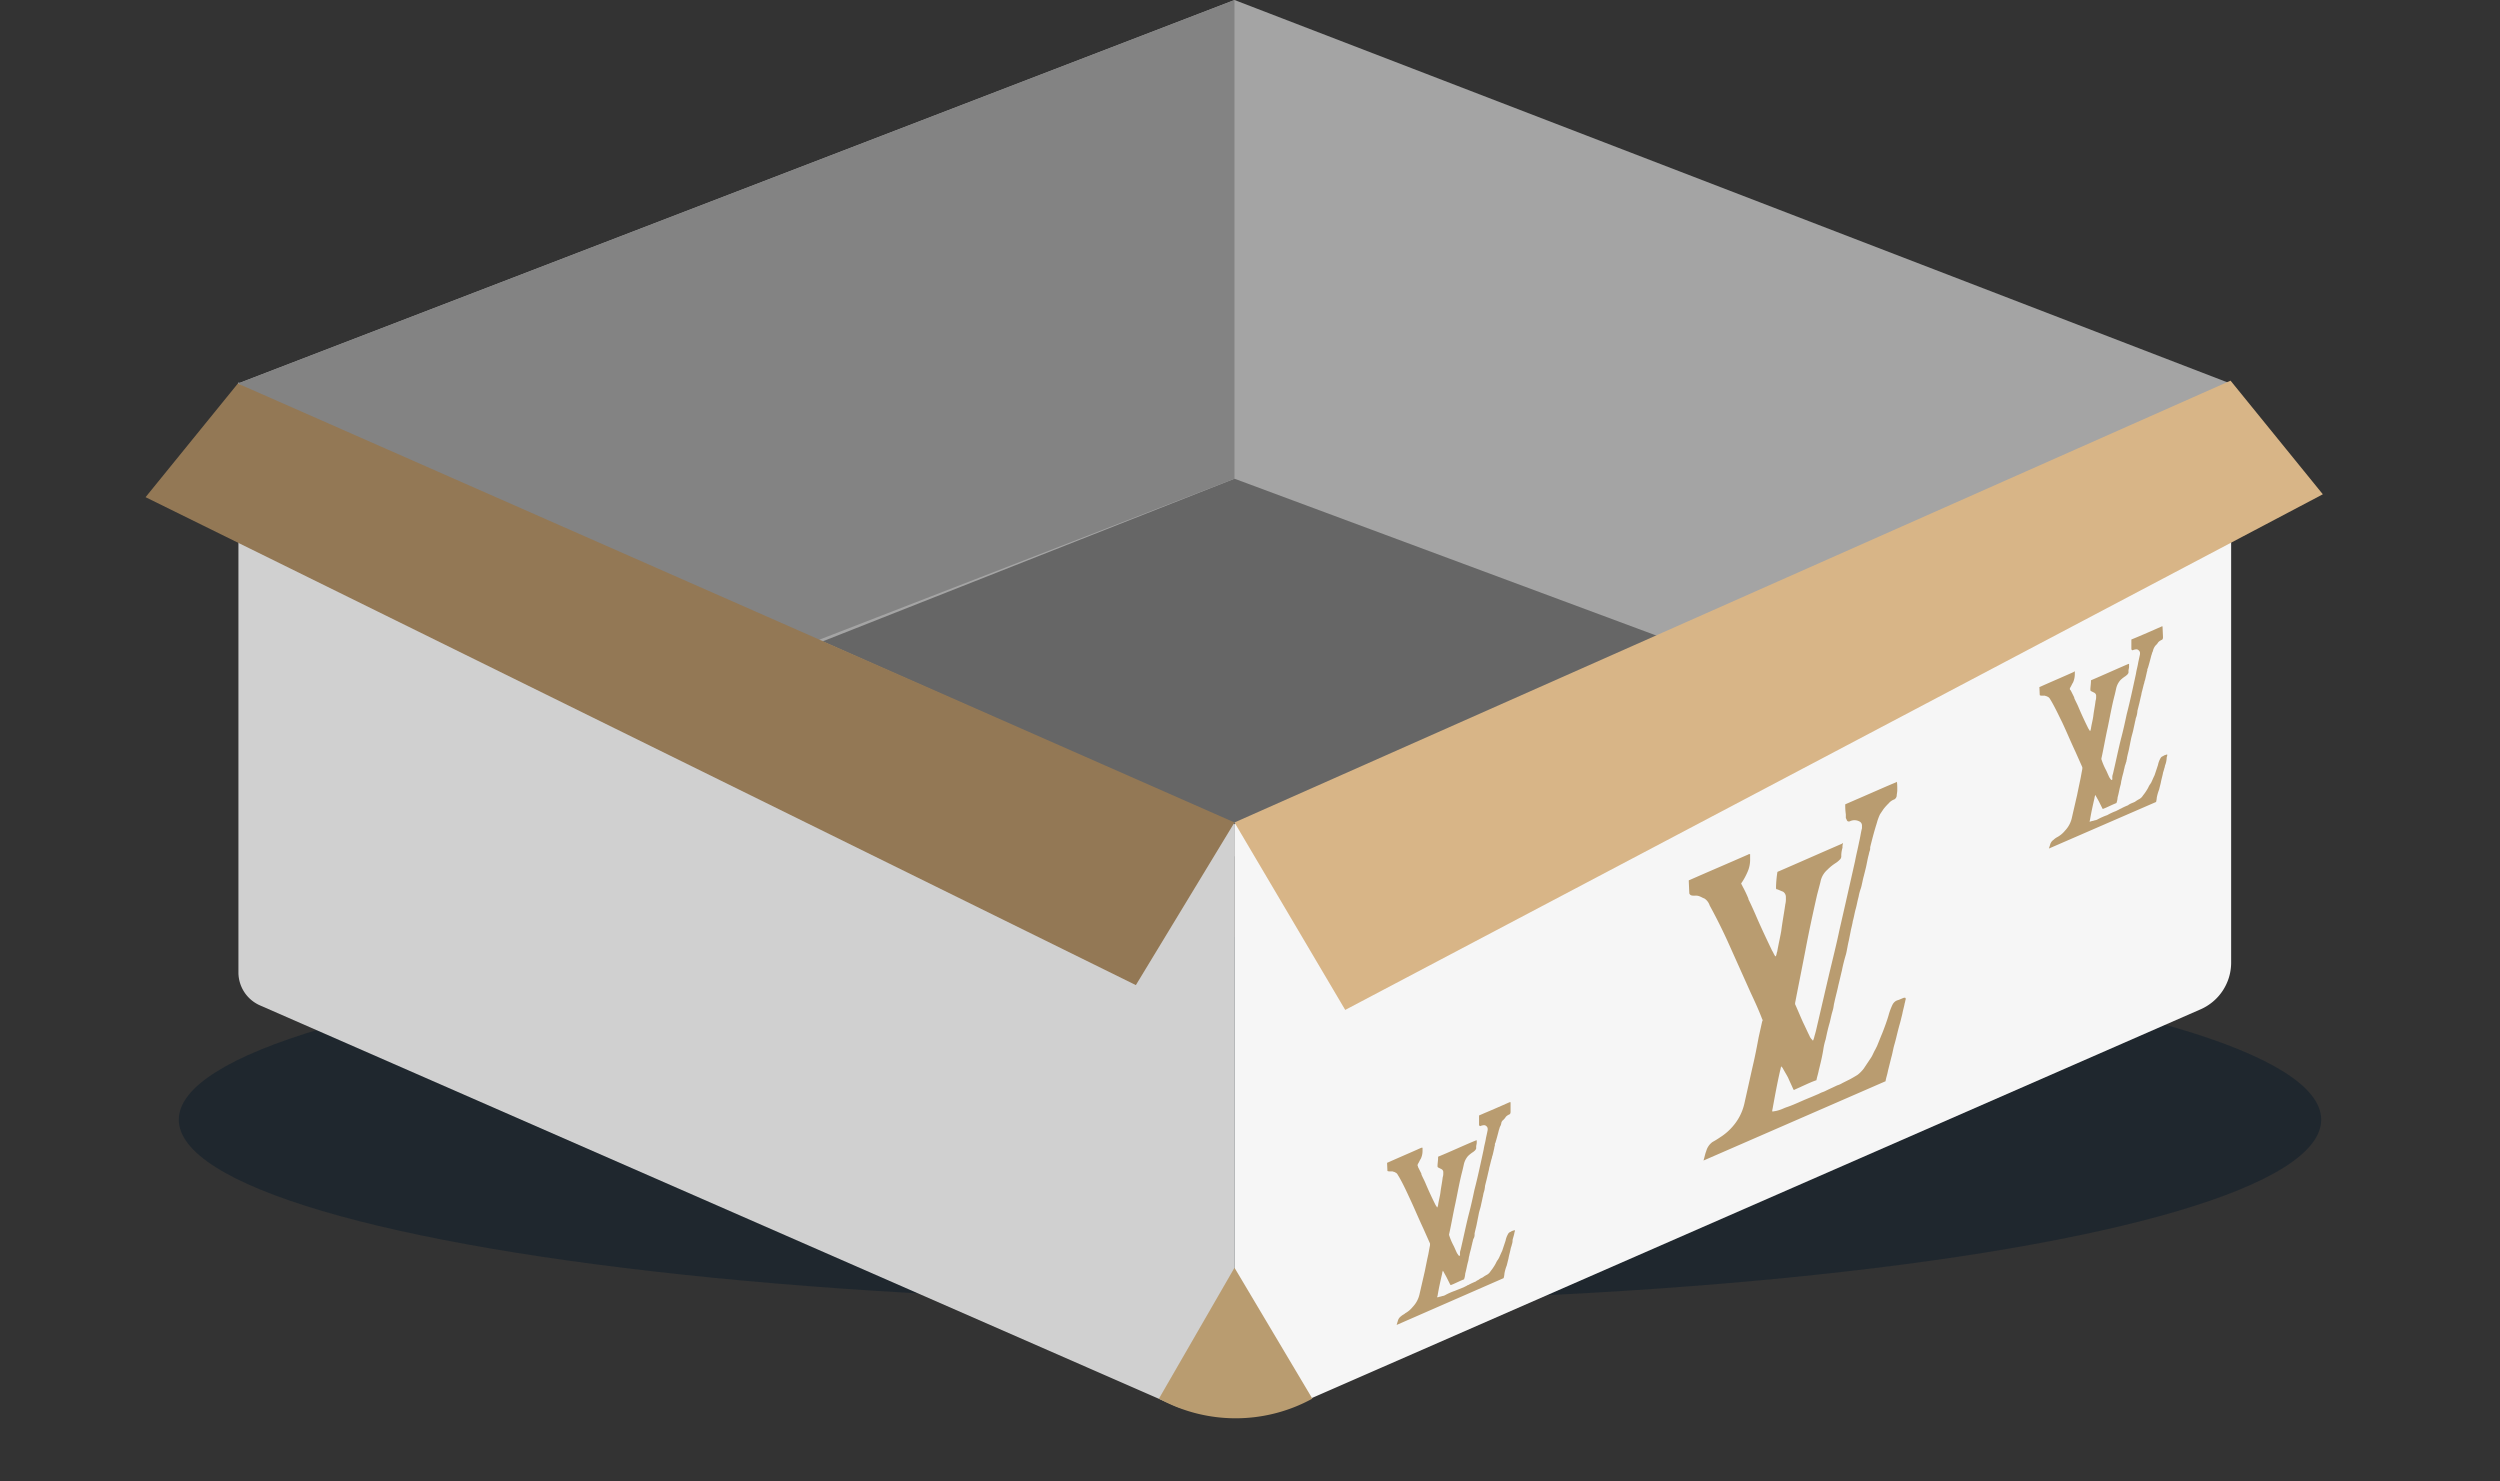 <svg xmlns="http://www.w3.org/2000/svg" xmlns:xlink="http://www.w3.org/1999/xlink" width="209.746" height="124.268" viewBox="0 0 209.746 124.268">
  <rect x="0" y="0" width="209.746" height="124.268" fill="#333333" stroke="none"/>
  <defs>
    <clipPath id="clip-path">
      <path id="Path_529" data-name="Path 529" d="M752.064,293.637,751,269.394l17.662-7.694,1.065,24.243Z" transform="translate(-751 -261.7)"/>
    </clipPath>
    <clipPath id="clip-path-2">
      <path id="Path_531" data-name="Path 531" d="M812.429,253.575l-.629-14.226,10.355-4.549.629,14.275Z" transform="translate(-811.8 -234.8)"/>
    </clipPath>
    <clipPath id="clip-path-3">
      <path id="Path_533" data-name="Path 533" d="M699.329,336.124l-.629-14.275,10.4-4.549.629,14.275Z" transform="translate(-698.7 -317.3)"/>
    </clipPath>
  </defs>
  <g id="Group_391" data-name="Group 391" transform="translate(-843.08 -584.805)">
    <ellipse id="Ellipse_35" data-name="Ellipse 35" cx="89.873" cy="15.327" rx="89.873" ry="15.327" transform="translate(858.08 663.418)" fill="#041627" opacity="0.41"/>
    <g id="Group_224" data-name="Group 224" transform="translate(855.293 584.805)">
      <path id="Path_520" data-name="Path 520" d="M666.685,158.479l-83.568,37.889L499.5,158.479,583.117,126.3Z" transform="translate(-491.758 -126.3)" fill="#a4a4a4"/>
      <path id="Path_521" data-name="Path 521" d="M631.269,209.3l43.6,16.21-42.1,16.114-39.97-17.13Z" transform="translate(-539.911 -169.137)" fill="#666"/>
      <path id="Path_522" data-name="Path 522" d="M583.168,229.666v45.583a3.542,3.542,0,0,1-4.936,3.242L501.39,244.86a3.023,3.023,0,0,1-1.79-2.71V192.6Z" transform="translate(-491.809 -160.518)" fill="#d0d0d0"/>
      <path id="Path_523" data-name="Path 523" d="M672.3,229.666v45.583a3.542,3.542,0,0,0,4.936,3.242L753.352,245.2a4.28,4.28,0,0,0,2.565-3.871V192.6Z" transform="translate(-580.941 -160.518)" fill="#f6f6f6"/>
      <path id="Path_524" data-name="Path 524" d="M755.868,192.3l7.742,9.533-82.02,43.26L672.3,229.366Z" transform="translate(-580.941 -160.363)" fill="#d8b587"/>
      <path id="Path_525" data-name="Path 525" d="M583.117,126.3v40.163l-41.808,16.21L499.5,158.479Z" transform="translate(-491.758 -126.3)" fill="#838383"/>
      <path id="Path_526" data-name="Path 526" d="M491.242,192.8l-7.742,9.533,83.084,40.937,8.275-13.646Z" transform="translate(-483.5 -160.621)" fill="#937855"/>
      <path id="Path_527" data-name="Path 527" d="M659.2,357.084a13.389,13.389,0,0,0,12.872,0L665.539,346.1Z" transform="translate(-574.18 -239.74)" fill="#b99c70"/>
      <g id="Group_140" data-name="Group 140" transform="translate(129.441 65.519)">
        <g id="Group_139" data-name="Group 139">
          <g id="Group_138" data-name="Group 138">
            <g id="Group_137" data-name="Group 137" clip-path="url(#clip-path)">
              <g id="Group_136" data-name="Group 136" transform="translate(0 -0.145)">
                <g id="Group_135" data-name="Group 135">
                  <g id="Group_134" data-name="Group 134">
                    <path id="Path_528" data-name="Path 528" d="M768.517,261.593l-.048.048c-1.4.581-2.758,1.21-4.161,1.79h-.048c-.048,0-.048.048-.1.048h0a5.265,5.265,0,0,0,.048.871v.242a.178.178,0,0,0,.048.145c.049.194.145.242.291.194a.869.869,0,0,1,.774,0,.383.383,0,0,1,.242.387v.194c-.1.387-.145.774-.242,1.161-.1.532-.242,1.065-.339,1.6-.436,1.935-.871,3.871-1.306,5.758-.242,1.161-.532,2.323-.823,3.532-.387,1.645-.774,3.339-1.161,4.984-.048.194-.1.339-.145.532l-.048.145a.169.169,0,0,1-.048.1.047.047,0,0,1-.048-.048.866.866,0,0,1-.242-.339c-.194-.387-.339-.726-.532-1.113-.242-.532-.436-1.016-.677-1.548v-.1c.29-1.5.581-2.952.871-4.452.291-1.548.629-3.1.968-4.6.1-.387.193-.726.29-1.113a1.775,1.775,0,0,1,.581-1.016,3.822,3.822,0,0,1,.726-.581,2.1,2.1,0,0,0,.339-.29.37.37,0,0,0,.1-.242v-.145a2.426,2.426,0,0,1,.1-.581v-.048a.945.945,0,0,1,.048-.339c-.048,0-.048,0-.1.048-1.79.774-3.532,1.548-5.323,2.323-.048,0-.1.048-.1.145a9.429,9.429,0,0,0-.1,1.161c0,.145,0,.194.1.194.145.048.339.145.484.194a.534.534,0,0,1,.242.484v.048a1.816,1.816,0,0,1-.048.532c-.1.726-.242,1.452-.339,2.226-.1.581-.242,1.161-.339,1.742-.048.1-.048.242-.1.339,0,.048,0,.048-.048.048a.047.047,0,0,1-.048-.048c-.1-.145-.145-.29-.242-.435-.484-1.016-.968-2.032-1.4-3.048-.194-.436-.387-.871-.581-1.258v-.048h0a9.676,9.676,0,0,0-.484-1.016l-.048-.1c-.1-.194-.1-.1.048-.339a5.3,5.3,0,0,0,.387-.726,2.509,2.509,0,0,0,.242-1.161v-.387h-.1c-.048,0-.048.048-.1.048-1.645.726-3.242,1.4-4.887,2.129-.048,0-.048.048-.1.048,0,.339.048.629.048.919h0c.048.339.242.339.436.339h.1a.824.824,0,0,1,.339.048c.145.048.29.145.436.194a1.1,1.1,0,0,1,.435.581c.532.968,1.065,2.032,1.549,3.1l1.887,4.21c.339.726.678,1.452.968,2.226a.147.147,0,0,1,0,.194l-.29,1.306c-.145.774-.29,1.548-.484,2.371-.242,1.065-.484,2.178-.726,3.242a4.364,4.364,0,0,1-.968,1.887,4.687,4.687,0,0,1-1.065.919,7.162,7.162,0,0,1-.629.387,1.381,1.381,0,0,0-.532.774c-.1.242-.145.532-.242.823v.048c.049,0,.049-.048.1-.048,5.032-2.178,10.065-4.4,15.049-6.581a.047.047,0,0,0,.048-.048h.048c.048,0,.048-.048.048-.1.049-.29.145-.532.194-.823l.29-1.161c.1-.339.145-.677.242-1.016.145-.484.242-.968.387-1.5.048-.194.1-.339.145-.532l.145-.581c.049-.29.145-.581.194-.871.048-.145.048-.242.1-.387l-.048-.1h-.1c-.145.048-.339.145-.484.194-.048,0-.1.048-.145.048a.762.762,0,0,0-.339.339,5.152,5.152,0,0,0-.339.919c-.145.484-.339,1.016-.532,1.5-.145.339-.29.726-.435,1.065l-.145.29c-.145.242-.242.532-.387.726l-.581.871a2.772,2.772,0,0,1-.532.532c-.242.145-.484.29-.677.387l-.581.29a1.718,1.718,0,0,1-.436.194c-.29.145-.629.29-.919.435a2.362,2.362,0,0,1-.339.145h0c-.145.048-.29.145-.436.194-.435.194-.823.339-1.258.532s-.871.387-1.306.532c-.145.048-.339.145-.484.194a2.553,2.553,0,0,1-.581.145c-.145.048-.145,0-.1-.194.194-1.065.387-2.129.629-3.194.048-.145.048-.242.1-.387.049.048.049.1.1.1.145.29.339.581.484.871.145.339.291.629.436.968l.048.048c.194-.1.435-.194.629-.29.436-.194.823-.387,1.258-.532h0c.048-.29.145-.532.194-.823.145-.581.29-1.161.387-1.79a5.087,5.087,0,0,1,.194-.823c.1-.484.194-.919.339-1.4.048-.194.1-.436.145-.629s.1-.339.145-.532.048-.339.1-.532c.1-.484.242-.968.339-1.452.1-.387.193-.823.29-1.21a13.844,13.844,0,0,1,.339-1.355c.1-.387.145-.774.242-1.161l.145-.726c.048-.29.145-.581.193-.919.1-.339.145-.677.242-1.016s.145-.677.242-1.016a4.035,4.035,0,0,1,.194-.726c.1-.339.145-.677.242-1.016l.145-.581c.1-.387.145-.726.242-1.113.048-.145.048-.242.1-.387a.717.717,0,0,0,.048-.339c.145-.581.29-1.161.484-1.79.048-.145.1-.339.145-.484a5.038,5.038,0,0,1,.193-.484l.291-.435a4.361,4.361,0,0,1,.435-.484,1.106,1.106,0,0,1,.484-.339.4.4,0,0,0,.194-.29c0-.145.048-.29.048-.484a5.25,5.25,0,0,0-.048-.871V261.4c.145.145.1.194.048.194" transform="translate(-751 -261.4)" fill="#b99c70"/>
                  </g>
                </g>
              </g>
            </g>
          </g>
        </g>
      </g>
      <g id="Group_147" data-name="Group 147" transform="translate(158.862 52.502)">
        <g id="Group_146" data-name="Group 146">
          <g id="Group_145" data-name="Group 145">
            <g id="Group_144" data-name="Group 144" clip-path="url(#clip-path-2)">
              <g id="Group_143" data-name="Group 143" transform="translate(0 0.048)">
                <g id="Group_142" data-name="Group 142">
                  <g id="Group_141" data-name="Group 141">
                    <path id="Path_530" data-name="Path 530" d="M822.107,234.9h0c-.871.387-1.645.726-2.468,1.065h-.048l-.048.048h0v.774c0,.1.1.145.145.1.145-.048.339-.1.435,0a.3.3,0,0,1,.145.242v.1c-.048.242-.1.484-.145.677-.048.339-.145.629-.194.968-.242,1.113-.484,2.274-.774,3.387-.145.677-.29,1.355-.484,2.081-.242.968-.435,1.936-.677,2.952a.718.718,0,0,0-.048.339v.1a.047.047,0,0,1-.048.048h-.048c-.048-.048-.1-.145-.145-.194-.1-.194-.193-.436-.29-.629a5.232,5.232,0,0,1-.387-.919v-.048c.193-.871.339-1.742.532-2.613.194-.919.339-1.79.581-2.71.048-.194.1-.436.145-.629a1.6,1.6,0,0,1,.339-.629,2.661,2.661,0,0,1,.435-.339c.048-.048.145-.1.194-.194a.178.178,0,0,0,.048-.145v-.1c0-.1.048-.242.048-.339v-.242H819.3c-1.016.436-2.081.919-3.1,1.355-.048,0-.048.048-.048.1,0,.242-.048.484-.048.677,0,.1,0,.1.048.145l.29.145a.293.293,0,0,1,.145.29v.048a.946.946,0,0,1-.048.339c-.048.436-.145.871-.194,1.307-.048.339-.145.677-.193,1.016,0,.048-.048.145-.048.194h-.048c-.048-.1-.1-.145-.145-.242-.29-.581-.581-1.21-.823-1.79-.1-.242-.242-.484-.339-.726v-.048h0l-.29-.581-.048-.048c-.048-.1-.048-.048,0-.194.1-.145.145-.29.242-.436a1.707,1.707,0,0,0,.145-.677v-.242h-.048l-.048.048c-.968.435-1.887.823-2.855,1.258H811.8v.532h0c0,.194.145.194.242.194h.242c.1.048.194.048.242.1.145.048.194.194.29.339.339.581.629,1.21.919,1.79.387.823.726,1.645,1.113,2.468l.581,1.307v.145c-.048.242-.1.532-.145.774-.1.484-.194.919-.29,1.4l-.435,1.887a2.245,2.245,0,0,1-.581,1.113,2.173,2.173,0,0,1-.629.532,1.467,1.467,0,0,0-.339.242.7.7,0,0,0-.29.436c-.048.145-.1.29-.145.484v.048l.048-.048c2.952-1.307,5.9-2.565,8.855-3.871l.048-.048.048-.048a1.724,1.724,0,0,0,.1-.484,3.56,3.56,0,0,1,.194-.677l.145-.581c.048-.29.145-.581.194-.871a3.084,3.084,0,0,0,.1-.339c.048-.1.048-.242.1-.339a2.06,2.06,0,0,0,.1-.532c0-.1.048-.145.048-.242v-.048h-.048c-.1.048-.194.048-.242.1-.048,0-.048.048-.1.048a.378.378,0,0,0-.193.194,1.729,1.729,0,0,0-.194.532l-.29.871c-.1.194-.194.436-.29.629-.048.048-.048.1-.1.145-.1.145-.145.29-.242.436a4.17,4.17,0,0,1-.339.484.824.824,0,0,1-.29.29,2.7,2.7,0,0,0-.387.242c-.1.048-.242.1-.339.145a1.059,1.059,0,0,0-.242.145,5.679,5.679,0,0,0-.532.242c-.048.048-.145.048-.194.1h0l-.29.145a4.885,4.885,0,0,0-.726.339,5.372,5.372,0,0,0-.774.339.688.688,0,0,1-.29.1c-.1.048-.242.048-.339.1-.1,0-.1,0-.048-.1.1-.629.242-1.258.387-1.887,0-.1.048-.145.048-.242l.048.048c.1.194.194.339.29.532l.29.581h.048c.387-.145.726-.339,1.113-.484h0a1.721,1.721,0,0,0,.1-.484c.1-.339.145-.677.242-1.016.048-.145.048-.339.1-.484.048-.29.145-.532.194-.823.048-.145.048-.242.1-.387.048-.1.048-.194.1-.29,0-.1.048-.194.048-.29.049-.29.145-.581.194-.871l.145-.726c.048-.242.145-.532.194-.774s.1-.435.145-.677c.048-.145.048-.29.1-.387a2.062,2.062,0,0,0,.1-.532l.146-.581c.048-.194.1-.435.145-.629.048-.145.048-.29.1-.436l.145-.581c.048-.1.048-.242.1-.339.048-.194.1-.435.145-.629,0-.048.048-.145.048-.194a.291.291,0,0,1,.048-.194c.1-.339.194-.677.29-1.065.048-.1.048-.194.1-.29s.048-.194.1-.29a1.061,1.061,0,0,1,.145-.242,1.28,1.28,0,0,0,.242-.29,1.013,1.013,0,0,1,.29-.194c.048,0,.1-.1.1-.194V235h0l-.048-.1" transform="translate(-811.8 -234.9)" fill="#b99c70"/>
                  </g>
                </g>
              </g>
            </g>
          </g>
        </g>
      </g>
      <g id="Group_154" data-name="Group 154" transform="translate(104.134 92.424)">
        <g id="Group_153" data-name="Group 153">
          <g id="Group_152" data-name="Group 152">
            <g id="Group_151" data-name="Group 151" clip-path="url(#clip-path-3)">
              <g id="Group_150" data-name="Group 150" transform="translate(0 0.048)">
                <g id="Group_149" data-name="Group 149">
                  <g id="Group_148" data-name="Group 148">
                    <path id="Path_532" data-name="Path 532" d="M709.007,317.4h0c-.871.387-1.645.726-2.468,1.065h-.048l-.048.048h0v.774c0,.1.1.145.145.1.145-.048.339-.1.435,0a.3.3,0,0,1,.145.242v.1c-.048.242-.1.484-.145.677-.048.339-.145.629-.194.968-.242,1.113-.484,2.274-.774,3.387-.145.677-.29,1.355-.484,2.081-.242.968-.436,1.936-.677,2.952a.717.717,0,0,0-.048.339v.1c0,.048,0,.048-.048.048h-.048c-.048-.048-.1-.145-.145-.194-.1-.194-.194-.436-.29-.629a5.227,5.227,0,0,1-.387-.919v-.048c.194-.871.339-1.742.532-2.613.194-.919.339-1.79.581-2.71.048-.194.1-.436.145-.629a1.594,1.594,0,0,1,.339-.629,2.667,2.667,0,0,1,.435-.339c.048-.048.146-.1.194-.194a.178.178,0,0,0,.048-.145v-.1c0-.1.048-.242.048-.339h0v-.194H706.2c-1.065.436-2.081.919-3.145,1.355-.048,0-.048.048-.048.1,0,.242-.048.484-.048.677,0,.1,0,.1.048.145l.29.145a.292.292,0,0,1,.145.29v.048a.946.946,0,0,1-.048.339c-.048.435-.145.871-.194,1.306-.048.339-.145.677-.193,1.016,0,.048-.048.145-.048.194h-.048c-.049-.1-.1-.145-.145-.242-.29-.581-.581-1.21-.823-1.79-.1-.242-.242-.484-.338-.726V323.4h0l-.29-.581v-.048c-.048-.1-.048-.048,0-.194.1-.145.145-.29.242-.436a1.545,1.545,0,0,0,.145-.677v-.242h-.1c-.968.436-1.887.823-2.855,1.258H698.7v.532h0c0,.193.145.193.242.193h.242c.1.048.194.048.242.1.145.048.194.193.29.339.339.581.629,1.21.919,1.839.387.823.726,1.645,1.113,2.468l.581,1.306v.145c-.048.242-.1.532-.145.774-.1.436-.193.919-.29,1.4l-.435,1.887a2.242,2.242,0,0,1-.581,1.113,2.173,2.173,0,0,1-.629.532c-.1.1-.242.145-.339.242a.7.7,0,0,0-.29.436c-.048.145-.1.339-.145.484h0l.048-.049c2.952-1.306,5.9-2.565,8.855-3.871l.048-.048.048-.048a1.718,1.718,0,0,0,.1-.484,3.559,3.559,0,0,1,.194-.677l.145-.581c.048-.29.145-.581.193-.871a3.11,3.11,0,0,0,.1-.339.822.822,0,0,0,.048-.339c.048-.194.1-.339.145-.532,0-.1.048-.145.048-.242v-.048h-.048c-.1.048-.194.048-.242.1-.048,0-.048.048-.1.048a.377.377,0,0,0-.193.194,1.728,1.728,0,0,0-.194.532l-.29.871c-.1.194-.194.435-.29.629-.048.048-.048.1-.1.145-.1.145-.145.29-.242.436a4.171,4.171,0,0,1-.338.484.826.826,0,0,1-.29.29,2.7,2.7,0,0,0-.387.242,1.214,1.214,0,0,0-.339.194,1.058,1.058,0,0,0-.242.145,5.627,5.627,0,0,0-.532.242c-.048.048-.145.048-.194.1h0l-.29.145-.726.29a5.382,5.382,0,0,0-.774.339.688.688,0,0,1-.29.1c-.1.048-.242.048-.339.1-.1,0-.1,0-.048-.1.1-.629.242-1.258.387-1.887,0-.1.048-.145.048-.242l.048.048c.1.194.194.339.29.532l.29.581.048.048c.387-.145.726-.339,1.113-.484h0a1.722,1.722,0,0,0,.1-.484c.1-.339.145-.677.242-1.016.048-.145.048-.339.1-.484.048-.29.145-.532.193-.823.049-.145.049-.242.1-.387a.687.687,0,0,1,.1-.29.717.717,0,0,0,.048-.339c.049-.29.145-.581.194-.871l.145-.726c.048-.29.145-.532.194-.774s.1-.436.145-.677c.048-.145.048-.29.1-.436a2.062,2.062,0,0,0,.1-.532l.145-.581c.048-.194.1-.436.145-.629.049-.145.049-.29.1-.435l.145-.581c.049-.1.049-.242.1-.339.049-.194.1-.436.145-.629,0-.1.048-.145.048-.242a.29.29,0,0,1,.048-.194c.1-.339.194-.677.29-1.065.048-.1.048-.194.1-.29a.689.689,0,0,0,.1-.29.412.412,0,0,1,.145-.242,1.277,1.277,0,0,0,.242-.29,1.015,1.015,0,0,1,.29-.194c.048,0,.1-.1.1-.194V317.4h-.048" transform="translate(-698.7 -317.4)" fill="#b99c70"/>
                  </g>
                </g>
              </g>
            </g>
          </g>
        </g>
      </g>
    </g>
  </g>
</svg>
